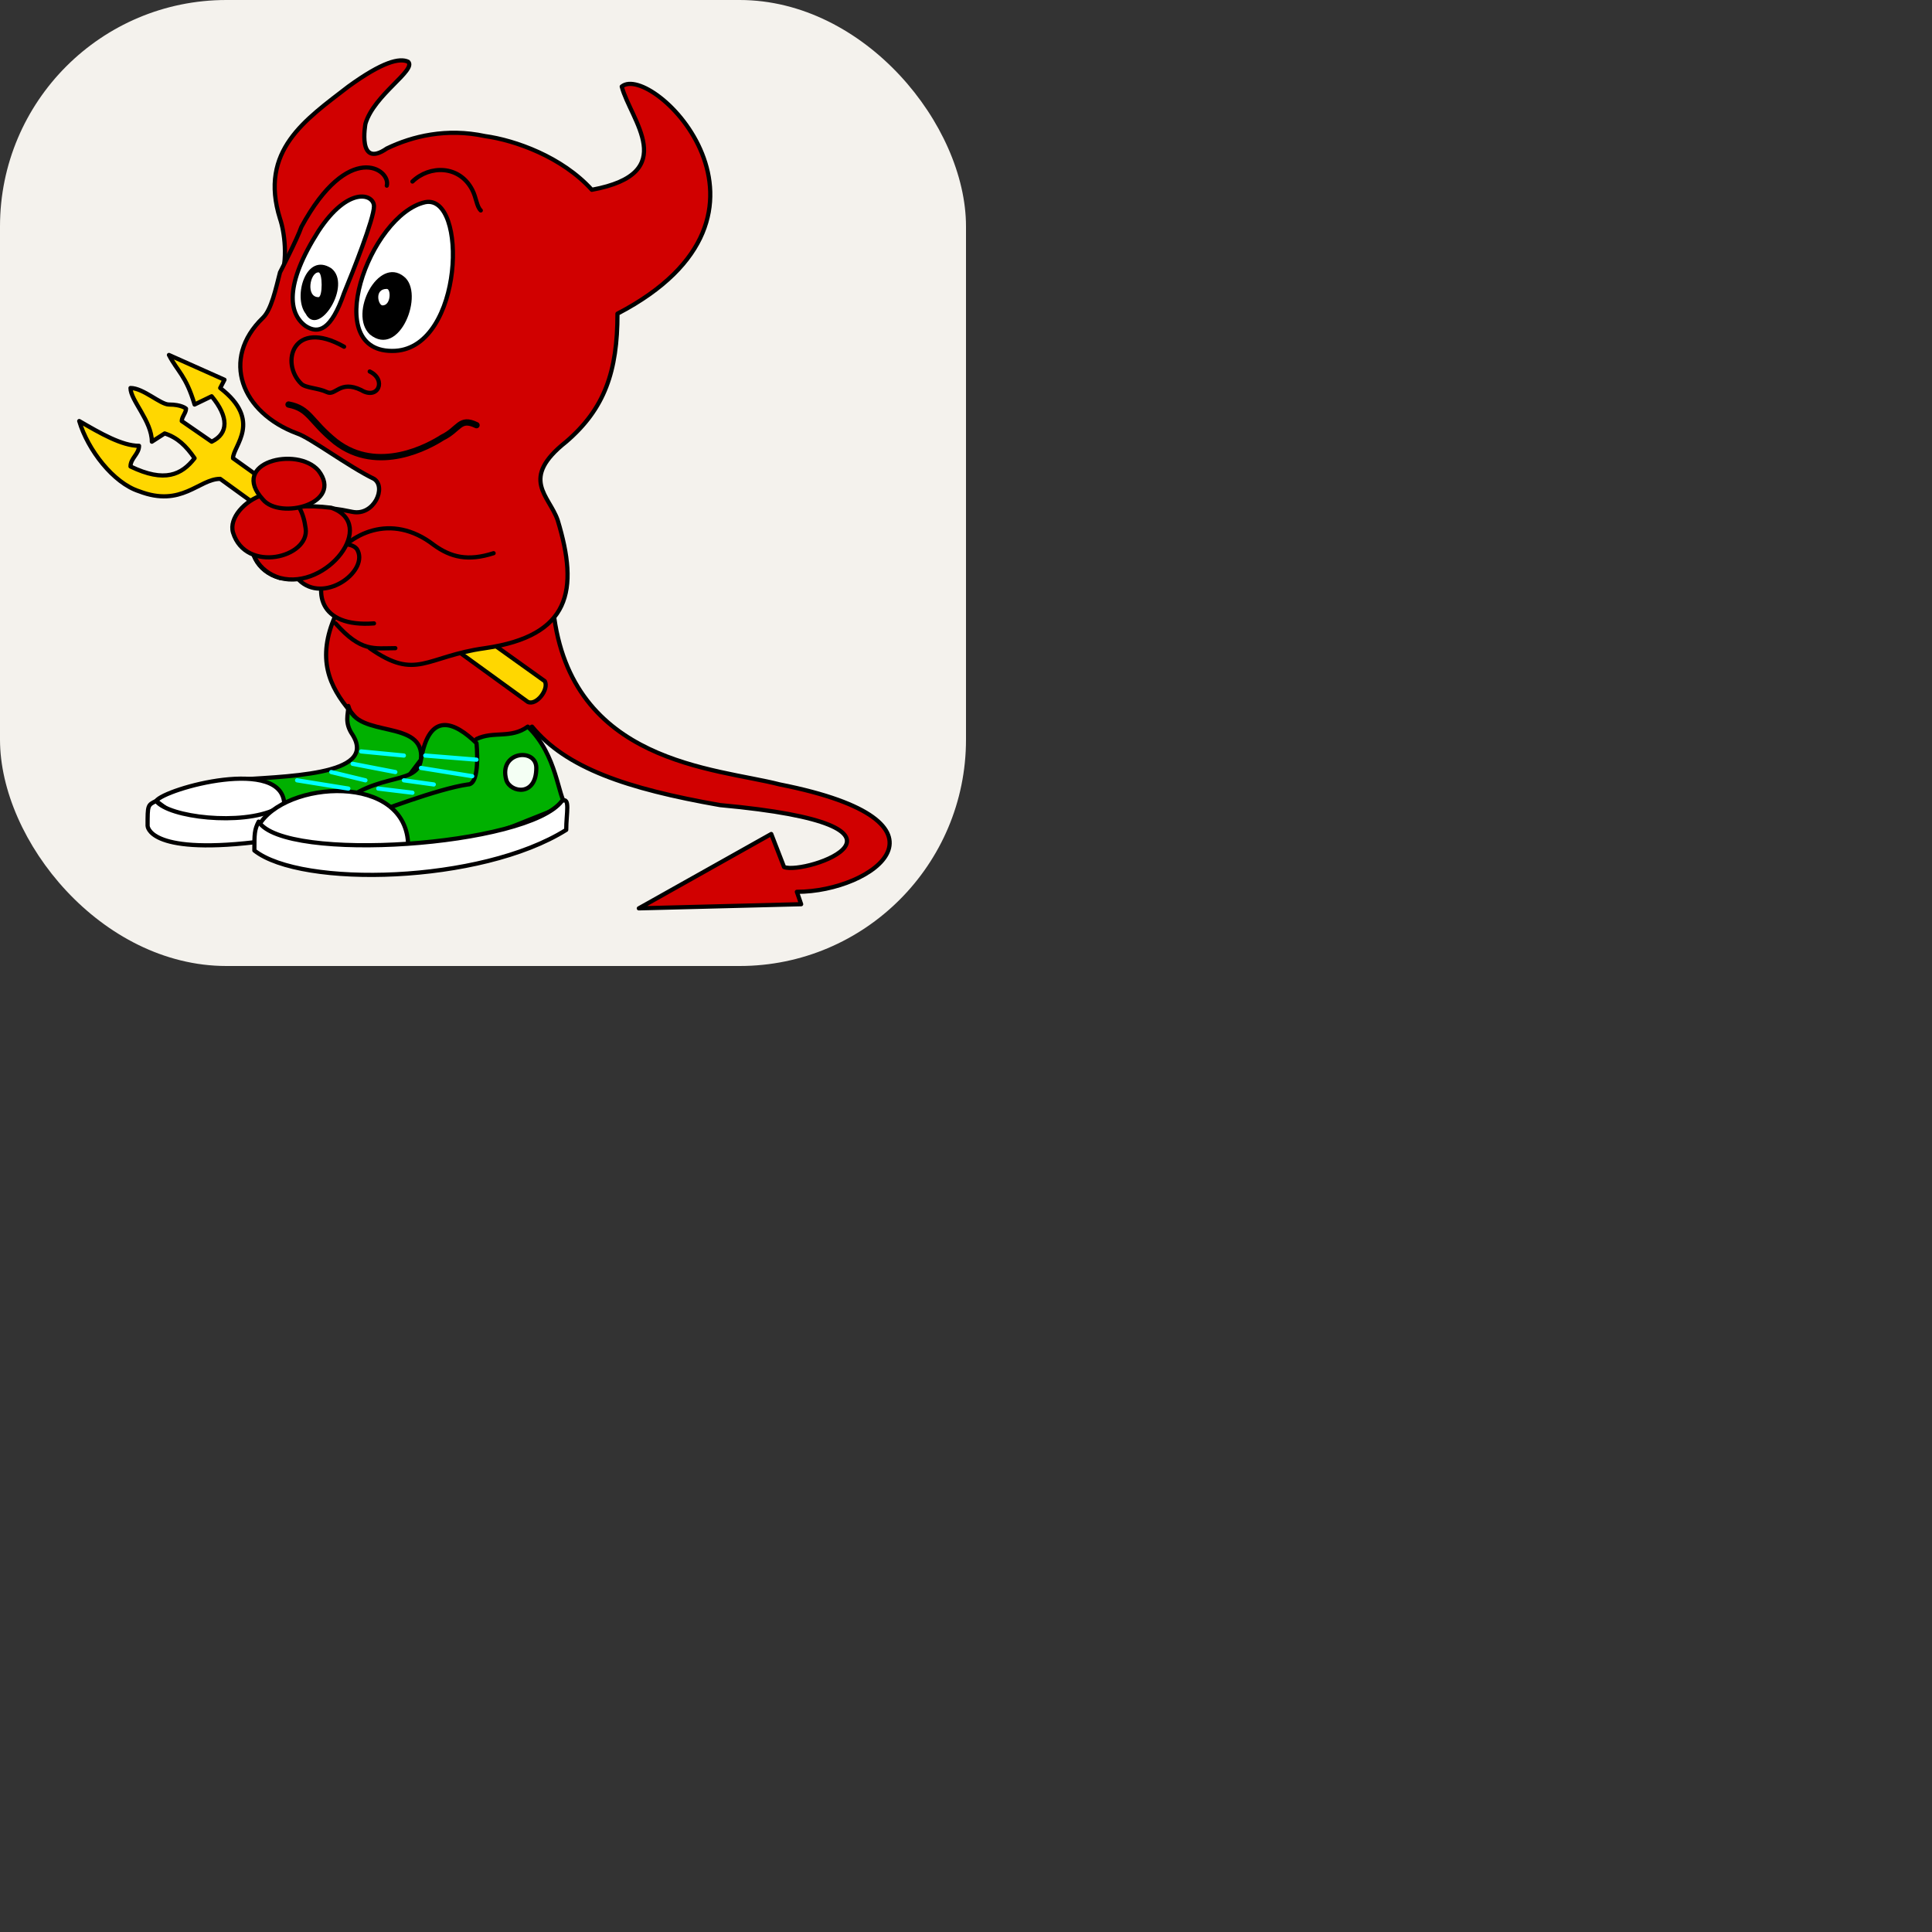 <svg xmlns="http://www.w3.org/2000/svg" version="1.1" viewBox="0 0 512 512" fill="currentColor"><rect x="0" y="0" width="512" height="512" fill="#333333" stroke="none"/><g fill="none"><rect width="256" height="256" fill="#F4F2ED" rx="60"/><path fill="#D10000" d="M146.655 161.923c4.529 40.492 43.018 41.586 59.998 45.964c49.809 9.849 24.905 28.454 4.528 28.454l1.132 3.283l-43.017 1.095l35.093-19.699l3.396 8.755c5.66 2.188 43.017-10.944-16.98-16.416c-24.905-4.378-40.754-9.85-49.81-20.793l-30.565 17.51c-7.924-17.51-31.696-24.077-21.508-47.059"/><path stroke="#000" stroke-linecap="round" stroke-linejoin="round" stroke-width="1.113" d="M146.655 161.923c4.529 40.492 43.018 41.586 59.998 45.964c49.809 9.849 24.905 28.454 4.528 28.454l1.132 3.283l-43.017 1.095l35.093-19.699l3.396 8.755c5.66 2.188 43.017-10.944-16.98-16.416c-24.905-4.378-40.754-9.85-49.81-20.793l-30.565 17.51c-7.924-17.51-31.696-24.077-21.508-47.059"/><path fill="gold" stroke="#000" stroke-linecap="round" stroke-linejoin="round" stroke-width="1.113" d="M139.863 185.999c2.264 1.095 5.66-3.283 4.528-5.472l-82.638-59.096c0-3.283 7.924-9.85-3.396-18.605l1.132-2.189l-14.716-6.566c2.264 4.378 4.528 5.472 6.792 13.133l4.528-2.189c4.528 5.472 4.528 9.849 0 12.038l-7.924-5.472c0-1.094 1.132-2.189 1.132-3.283c0 0-1.132-1.094-4.528-1.094c-2.264 0-6.793-4.378-10.189-4.378c0 3.283 5.66 8.755 5.66 14.227l3.397-2.189c3.396 1.095 5.66 3.284 7.924 6.567c-3.396 4.377-7.924 6.566-16.98 2.188c0-2.188 2.263-3.283 2.263-5.471c-4.528 0-10.188-3.284-15.848-6.567c2.264 7.661 9.056 16.416 15.848 18.605c11.32 4.377 15.849-3.283 21.509-3.283z"/><path fill="#D10000" d="m108.166 114.864l-33.96-40.492c2.263-5.472 1.132-13.132 0-16.416c-5.66-18.057 6.792-26.265 18.112-35.02c9.056-6.566 13.584-7.66 15.848-6.566c2.264 2.188-9.056 8.755-11.32 16.415c0 0-2.264 12.039 5.66 6.567c6.792-3.283 15.849-5.472 26.037-3.283c7.924 1.094 20.377 5.472 28.301 14.227c23.772-4.378 10.188-18.605 7.924-27.36c7.924-6.566 49.243 33.926-1.132 60.191c0 15.322-3.396 25.171-13.584 33.926c-12.453 9.85-4.529 14.227-2.264 20.793c5.66 18.605 3.396 30.643-19.245 33.926c-15.848 2.189-18.113 8.755-30.565 0"/><path stroke="#000" stroke-linecap="round" stroke-linejoin="round" stroke-width="1.113" d="m108.166 114.864l-33.96-40.492c2.263-5.472 1.132-13.132 0-16.416c-5.66-18.057 6.792-26.265 18.112-35.02c9.056-6.566 13.584-7.66 15.848-6.566c2.264 2.188-9.056 8.755-11.32 16.415c0 0-2.264 12.039 5.66 6.567c6.792-3.283 15.849-5.472 26.037-3.283c7.924 1.094 20.377 5.472 28.301 14.227c23.772-4.378 10.188-18.605 7.924-27.36c7.924-6.566 49.243 33.926-1.132 60.191c0 15.322-3.396 25.171-13.584 33.926c-12.453 9.85-4.529 14.227-2.264 20.793c5.66 18.605 3.396 30.643-19.245 33.926c-15.848 2.189-18.113 8.755-30.565 0"/><path fill="#D10000" d="M102.506 49.201c1.132-4.377-10.188-12.038-22.64 10.944c-1.132 3.283-5.66 12.038-5.66 12.038c-1.133 4.378-2.265 9.85-4.529 12.039c-11.32 10.944-5.66 25.17 9.057 30.642c3.396 1.095 13.584 8.755 20.376 12.039c3.396 2.188 0 9.849-5.66 8.755c-30.565-6.567-31.697 14.227-19.245 17.51l44.15-2.189"/><path stroke="#000" stroke-linecap="round" stroke-linejoin="round" stroke-width="1.113" d="M102.506 49.201c1.132-4.377-10.188-12.038-22.64 10.944c-1.132 3.283-5.66 12.038-5.66 12.038c-1.133 4.378-2.265 9.85-4.529 12.039c-11.32 10.944-5.66 25.17 9.057 30.642c3.396 1.095 13.584 8.755 20.376 12.039c3.396 2.188 0 9.849-5.66 8.755c-30.565-6.567-31.697 14.227-19.245 17.51l44.15-2.189m-9.057-102.872c4.528-4.378 12.453-4.378 15.849 2.189c1.132 2.188 1.132 4.377 2.264 5.471"/><path fill="#D10000" d="M76.47 107.204c5.66 1.094 5.66 4.377 12.452 9.849c11.32 8.755 24.905 1.094 28.301-1.094c4.528-2.189 4.528-5.472 9.056-3.283"/><path stroke="#000" stroke-linecap="round" stroke-linejoin="round" stroke-width="1.67" d="M76.47 107.204c5.66 1.094 5.66 4.377 12.452 9.849c11.32 8.755 24.905 1.094 28.301-1.094c4.528-2.189 4.528-5.472 9.056-3.283"/><path fill="#D10000" d="M91.186 91.882c-13.584-7.66-16.98 4.378-11.32 9.85c1.132 1.094 4.528 1.094 6.792 2.189c2.264 1.094 3.396-3.284 9.056-.548c4.528 2.736 6.792-2.736 2.264-4.924"/><path stroke="#000" stroke-linecap="round" stroke-linejoin="round" stroke-width="1.113" d="M91.186 91.882c-13.584-7.66-16.98 4.378-11.32 9.85c1.132 1.094 4.528 1.094 6.792 2.189c2.264 1.094 3.396-3.284 9.056-.548c4.528 2.736 6.792-2.736 2.264-4.924"/><path fill="#fff" stroke="#000" stroke-linecap="round" stroke-linejoin="round" stroke-width="1.113" d="M99.11 54.673c0-3.283-6.792-5.472-14.716 6.567c-9.056 14.227-7.925 21.887-3.396 25.17c3.396 2.19 6.792 1.095 10.188-8.755c2.264-5.472 7.924-19.699 7.924-22.982"/><path fill="#fff" stroke="#000" stroke-linecap="round" stroke-linejoin="round" stroke-width="1.113" d="M112.694 53.579c11.321-2.189 10.189 38.303-7.924 39.398c-20.376 1.094-6.792-36.115 7.924-39.398"/><path fill="#000" d="M107.034 73.278c5.66 4.377-1.132 21.887-9.056 15.32c-5.66-5.471 2.264-20.792 9.056-15.32M87.79 71.089c5.66 4.377-3.396 18.604-6.792 12.038c-3.397-4.377 0-16.416 6.792-12.038"/><path fill="#fff" d="M84.394 72.183c1.132 0 1.132 6.566 0 6.566c-3.397 0-2.264-6.566 0-6.566m18.112 4.377c1.132 0 1.132 4.378-1.132 4.378c-1.132 0-2.264-4.377 1.132-4.377"/><path fill="#D10000" d="M104.77 171.772c-5.66 0-9.056 1.095-15.848-6.566Z"/><path stroke="#000" stroke-linecap="round" stroke-linejoin="round" stroke-width="1.113" d="M104.77 171.772c-5.66 0-9.056 1.095-15.848-6.566"/><path fill="#D10000" d="M99.11 165.206c-29.433 2.189-6.792-38.304 15.849-20.793c4.528 3.283 9.056 4.377 15.848 2.188"/><path stroke="#000" stroke-linecap="round" stroke-linejoin="round" stroke-width="1.113" d="M99.11 165.206c-29.433 2.189-6.792-38.304 15.849-20.793c4.528 3.283 9.056 4.377 15.848 2.188"/><path fill="#D10000" stroke="#000" stroke-linecap="round" stroke-linejoin="round" stroke-width="1.113" d="M94.582 145.507c3.396 5.472-7.924 14.227-14.716 8.755c-6.793-5.472 11.32-13.132 14.716-8.755"/><path fill="#D10000" stroke="#000" stroke-linecap="round" stroke-linejoin="round" stroke-width="1.113" d="M87.79 134.563c-26.037-3.283-24.905 15.322-13.585 18.605c12.453 3.283 26.037-14.227 13.585-18.605"/><path fill="#D10000" stroke="#000" stroke-linecap="round" stroke-linejoin="round" stroke-width="1.113" d="M80.998 140.035c1.132 7.661-15.849 12.038-19.245 1.094c-2.264-7.66 16.98-18.604 19.245-1.094"/><path fill="#D10000" stroke="#000" stroke-linecap="round" stroke-linejoin="round" stroke-width="1.113" d="M84.394 124.714c6.792 8.755-10.189 13.132-14.717 7.66c-9.056-9.849 9.057-14.227 14.717-7.66"/><path fill="#00B000" stroke="#000" stroke-linecap="round" stroke-linejoin="round" stroke-width="1.113" d="M60.621 206.793c14.717-1.095 39.621-1.095 32.829-12.039c-2.264-3.283-1.132-5.471-1.132-7.66c2.264 8.755 20.377 3.283 19.244 14.227l-21.508 28.454z"/><path fill="#00B000" d="M126.279 195.849c4.528-2.189 9.056 0 13.584-3.283c7.924 7.66 7.924 18.604 10.188 20.793l-38.489 15.321l-24.904-12.038c11.32-13.133 23.772-7.661 24.904-15.321c2.264-13.133 9.057-9.85 14.717-4.378c0 0 1.132 10.944-2.264 10.944c-7.924 1.094-24.905 7.661-24.905 7.661"/><path stroke="#000" stroke-linecap="round" stroke-linejoin="round" stroke-width="1.113" d="M126.279 195.849c4.528-2.189 9.056 0 13.584-3.283c7.924 7.66 7.924 18.604 10.188 20.793l-38.489 15.321l-24.904-12.038c11.32-13.133 23.772-7.661 24.904-15.321c2.264-13.133 9.057-9.85 14.717-4.378c0 0 1.132 10.944-2.264 10.944c-7.924 1.094-24.905 7.661-24.905 7.661"/><path fill="#fff" stroke="#000" stroke-linecap="round" stroke-linejoin="round" stroke-width="1.113" d="M41.377 212.265c2.264-3.283 33.96-12.039 33.96 1.094l-19.244 9.85z"/><path fill="#F4FFF4" stroke="#000" stroke-linecap="round" stroke-linejoin="round" stroke-width="1.113" d="M142.127 203.51c0 7.66-6.792 6.566-7.924 3.283c-2.264-7.661 7.924-8.755 7.924-3.283"/><path fill="#fff" d="M67.413 223.208c-28.3 3.284-28.3-4.377-28.3-4.377c0-5.472 0-5.472 2.264-6.566c3.396 4.377 22.64 6.566 31.696 2.188"/><path stroke="#000" stroke-linecap="round" stroke-linejoin="round" stroke-width="1.113" d="M67.413 223.208c-28.3 3.284-28.3-4.377-28.3-4.377c0-5.472 0-5.472 2.264-6.566c3.396 4.377 22.64 6.566 31.696 2.188"/><path fill="#fff" stroke="#000" stroke-linecap="round" stroke-linejoin="round" stroke-width="1.113" d="M108.167 224.303c0-19.699-32.83-17.51-39.622-5.472l14.717 10.944z"/><path fill="#fff" stroke="#000" stroke-linecap="round" stroke-linejoin="round" stroke-width="1.113" d="M148.92 212.265c2.264-1.095 1.132 3.283 1.132 7.66c-22.641 14.227-70.186 15.322-82.639 5.472c0-4.377 0-5.472 1.132-7.661c6.793 10.944 71.318 6.567 80.375-5.471"/><path fill="#D10000" d="m95.714 199.132l11.32 1.094zm-2.264 3.283l11.32 2.189zm-5.66 2.189l9.056 2.189zm-9.056 2.189l13.584 2.189zm33.961-6.567l13.584 1.095zm-1.132 3.284l13.584 2.188zm-4.529 3.283l7.925 1.094zm-6.792 2.189l9.056 1.094Z"/><path stroke="#0FF" stroke-linecap="round" stroke-linejoin="round" stroke-width="1.113" d="m100.242 208.982l9.056 1.094m-13.584-10.944l11.32 1.094zm-2.264 3.283l11.32 2.189zm-5.66 2.189l9.056 2.189zm-9.056 2.189l13.584 2.189zm33.961-6.567l13.584 1.095zm-1.132 3.284l13.584 2.188zm-4.529 3.283l7.925 1.094z"/></g></svg>